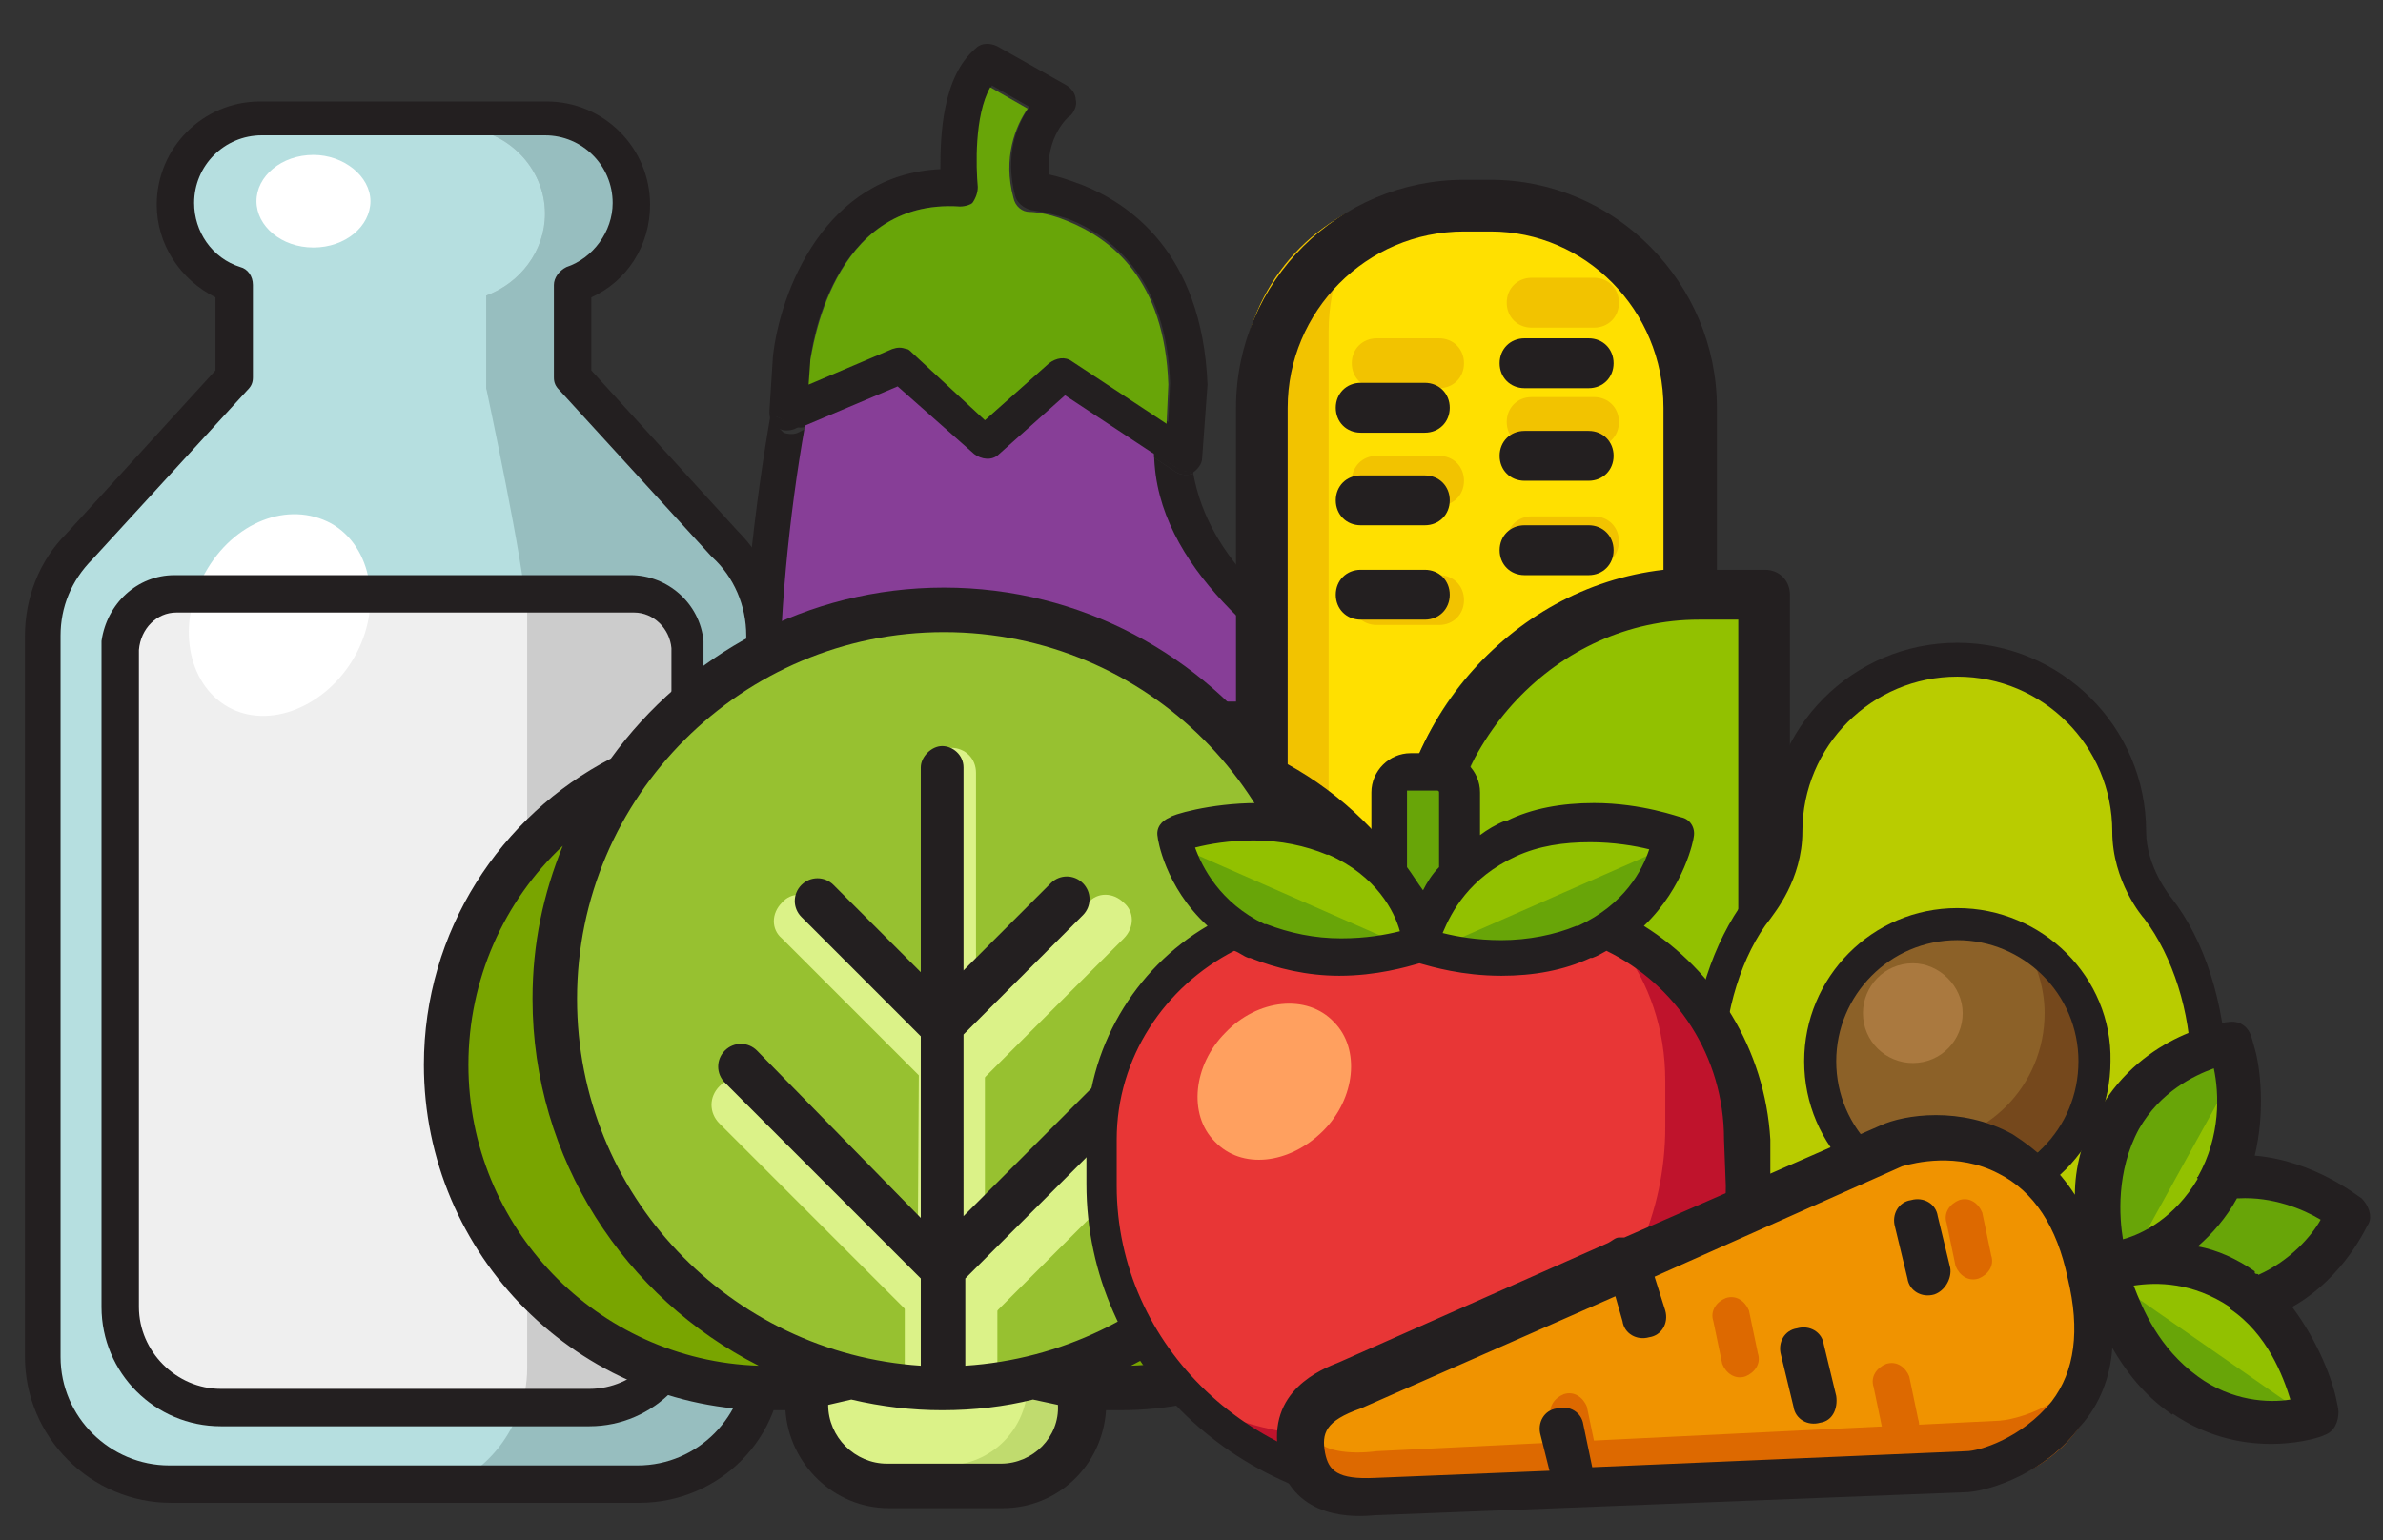 <?xml version="1.0" encoding="utf-8"?>
<!-- Generator: Adobe Illustrator 24.2.3, SVG Export Plug-In . SVG Version: 6.00 Build 0)  -->
<svg version="1.1" id="Layer_1" xmlns="http://www.w3.org/2000/svg" xmlns:xlink="http://www.w3.org/1999/xlink" x="0px" y="0px"
	 viewBox="0 0 133.8 86.5" style="enable-background:new 0 0 133.8 86.5;" xml:space="preserve">
<rect x="0" y="0" width="133.8" height="86.5" fill="#333333" stroke="none"/>
<style type="text/css">
	.st0{fill:#231F20;}
	.st1{fill:#68A508;}
	.st2{fill:#873E97;}
	.st3{fill:#FFE000;}
	.st4{fill:#F2C300;}
	.st5{fill:#92C100;}
	.st6{fill:#809600;}
	.st7{fill:#B9CC00;}
	.st8{fill:#8C6128;}
	.st9{fill:#75481C;}
	.st10{fill:#AA793F;}
	.st11{fill:#FFFFFF;}
	.st12{fill:#67A7BC;}
	.st13{fill:#7A9C4E;}
	.st14{fill:#73B05A;}
	.st15{fill:#FDC24E;}
	.st16{fill:#EF4E4C;}
	.st17{fill:#B6DFE0;}
	.st18{fill:#EFEFEF;}
	.st19{fill:#ABC3C6;}
	.st20{fill:#97BEBF;}
	.st21{fill:#CCCCCC;}
	.st22{fill:#DBF288;}
	.st23{fill:#C0DB6E;}
	.st24{fill:#79A500;}
	.st25{fill:#97C130;}
	.st26{fill:#E83636;}
	.st27{fill:#BF132C;}
	.st28{fill:#FFA05F;}
	.st29{fill:#F09300;}
	.st30{fill:#DD6900;}
</style>
<g id="eggplant_1_">
	<g id="XMLID_1_">
		<g>
			<path class="st0" d="M52.8,9.5c-6.5,0.3-9,6.9-9.4,10.5l-0.2,3.1c0.1,0.1,0.2,0.3,0.4,0.3c0.5,0.2,0.9,0.7,1.5,0.6l0,0l5.2-2.2
				l4.3,3.9c0.4,0.3,1,0.4,1.4,0l3.7-3.3l5,3.3c0-0.1,0-0.2,0-0.3c0.3,0.2,1,0.7,1.6,1c0.2,0.1,0.4,0.1,0.6,0.1c0,0,0,0,0,0.1l0,0
				c0.3-0.2,0.6-0.5,0.6-0.9l0.3-4.1c-0.3-7.5-4.5-10.2-7-11.2c-0.8-0.3-1.4-0.5-1.9-0.6c-0.2-2.1,1.1-3.3,1.2-3.3
				c0.2-0.2,0.4-0.6,0.3-0.9c0-0.3-0.2-0.6-0.5-0.8L56,2.6c-0.4-0.2-0.9-0.2-1.2,0.1C52.9,4.3,52.8,7.6,52.8,9.5z M45.5,20.2
				c0-0.3,1.1-9.1,8.4-8.6c0.3,0,0.6-0.1,0.8-0.3s0.3-0.6,0.3-0.9c-0.1-1.1-0.3-4,0.7-5.6L57.8,6c-0.7,1-1.4,2.7-0.8,5
				c0.1,0.4,0.5,0.7,0.9,0.8c0,0,0.9,0.1,2.1,0.5c2.5,1,5.5,3.4,5.7,9.2l-0.1,2.2l-5.3-3.5c-0.4-0.3-0.9-0.2-1.3,0.1l-3.6,3.2
				l-4.1-3.8c-0.1-0.1-0.2-0.1-0.3-0.2c-0.2-0.1-0.5-0.1-0.8,0l-4.7,2L45.5,20.2z"/>
			<path class="st0" d="M43.6,23.4c-0.1-0.1-0.3-0.2-0.4-0.3c0,0.4,0.1,0.7,0.4,0.9c0.1,0,0.1,0.1,0.2,0.1c0.2,0.1,0.5,0.1,0.8,0
				l0.4-0.2C44.6,24.1,44.2,23.6,43.6,23.4z"/>
			<path class="st0" d="M43.7,24c-0.3-0.2-0.5-0.6-0.4-0.9c-0.9,5.1-1.7,12-1.6,16.6c0.1,8,2.3,16.1,6.2,22.8
				c3.4,5.7,9.1,10.8,15.5,13.3c4.7,1.9,9.8,2.3,14.5,0.5c9.7-3.8,14.2-13,11.5-23.6c-1.9-7.1-7-11-12.6-14.8
				c-4.8-3.2-8.9-6.4-9.8-11.3c-0.3,0.1-0.7,0.1-1-0.1l-1.2-0.8c0.1,6.4,6.6,11.1,10.9,14c5.2,3.5,10,7.2,11.7,13.6
				c3,11.5-3.6,18.5-10.2,21.1c-9.7,3.8-22.1-3.6-27.5-12.9c-3.8-6.4-5.9-14.1-5.9-21.7c0-4.5,0.6-10.8,1.4-15.7l0,0l0,0l-0.4,0.2
				c-0.2,0.1-0.5,0.1-0.8,0C43.8,24.1,43.8,24.1,43.7,24z"/>
			<path class="st1" d="M53.9,11.6c-7.3-0.5-8.3,8.3-8.4,8.6l-0.1,1.4l4.7-2c0.3-0.1,0.5-0.1,0.8,0c0.1,0,0.2,0.1,0.3,0.2l4.1,3.8
				l3.6-3.2c0.4-0.3,0.9-0.4,1.3-0.1l5.3,3.5l0.1-2.2c-0.2-5.9-3.2-8.2-5.7-9.2c-1.2-0.5-2.1-0.5-2.1-0.5c-0.4,0-0.8-0.3-0.9-0.8
				c-0.6-2.2,0.1-4,0.8-5l-2.1-1.2c-0.9,1.6-0.8,4.5-0.7,5.6c0,0.3-0.1,0.6-0.3,0.9C54.5,11.5,54.2,11.6,53.9,11.6z"/>
			<path class="st2" d="M50.4,21.7l-5.2,2.2l0,0c-0.9,5-1.5,11.2-1.4,15.7c0.1,7.6,2.2,15.3,5.9,21.7c5.4,9.3,17.8,16.7,27.5,12.9
				c6.6-2.5,13.2-9.6,10.2-21.1c-1.7-6.4-6.5-10.1-11.7-13.6c-4.3-2.9-10.8-7.6-10.9-14l-5-3.3l-3.7,3.3c-0.4,0.4-1,0.3-1.4,0
				L50.4,21.7z M78.8,49.9c-0.4-0.4-0.4-1.1,0-1.5s1.1-0.4,1.5,0c2.3,2.3,5.8,8.1,2.2,13.6c-0.3,0.4-0.8,0.6-1.2,0.4
				c-0.1,0-0.1-0.1-0.2-0.1c-0.5-0.3-0.6-1-0.3-1.5C84.3,55.4,79,50.2,78.8,49.9z"/>
			<path class="st0" d="M64.8,25.4c0,0.1,0,0.2,0,0.3l1.2,0.8c0.3,0.2,0.7,0.2,1,0.1c0,0,0,0,0-0.1c-0.2,0-0.4,0-0.6-0.1
				C65.8,26.2,65.1,25.6,64.8,25.4z"/>
			<path d="M78.8,48.5c-0.4,0.4-0.4,1.1,0,1.5c0.2,0.2,5.5,5.5,1.9,11c-0.3,0.5-0.2,1.1,0.3,1.5c0.1,0,0.1,0.1,0.2,0.1
				c0.5,0.2,1,0,1.2-0.4c3.7-5.6,0.2-11.3-2.2-13.6C79.8,48,79.2,48,78.8,48.5z"/>
		</g>
	</g>
</g>
<g>
	<g>
		<path class="st1" d="M67.5,39.8h-1.1v20.3c0,6.9,5.2,12.4,11.6,12.4h0.3V52C78.3,45.2,73.9,39.8,67.5,39.8z"/>
		<path class="st3" d="M69.7,58.2c0,6.2,5.1,11.3,11.3,11.3h1.5c6.2,0,11.3-5.1,11.3-11.3V21.9c0-6.2-5.1-11.3-11.3-11.3H81
			c-6.2,0-11.3,5.1-11.3,11.3V58.2z"/>
		<path class="st4" d="M77.4,11.2c-1.7,2-2.8,4.6-2.8,7.4v36.3c0,6.2,1.1,11.3,11.3,11.3h1.5c1.2,0,2.4-0.2,3.6-0.6
			c-2.1,2.4-5.1,3.9-8.5,3.9H81c-6.2,0-11.3-3.8-11.3-11.3V21.9C69.7,16.9,72.9,12.7,77.4,11.2z"/>
		<path class="st5" d="M79.3,49.2v23.3h2.9c8.8,0,15.9-7.5,15.9-16.8V32.4h-2.9C86.5,32.4,79.3,39.9,79.3,49.2z"/>
		<path class="st1" d="M94.3,32.4h2.9l0,0c-8.7,0.2-15.7,7.6-15.7,16.8v23.3c-0.1,0-0.2,0-0.3,0h-2.9V49.2
			C78.3,39.9,85.5,32.4,94.3,32.4z"/>
		<g>
			<path class="st4" d="M77.3,28.4h3.5c0.8,0,1.4-0.6,1.4-1.4s-0.6-1.4-1.4-1.4h-3.5c-0.8,0-1.4,0.6-1.4,1.4S76.5,28.4,77.3,28.4z"
				/>
			<path class="st4" d="M86,31.8h3.5c0.8,0,1.4-0.6,1.4-1.4S90.3,29,89.5,29H86c-0.8,0-1.4,0.6-1.4,1.4C84.5,31.1,85.2,31.8,86,31.8
				z"/>
			<path class="st4" d="M86,25.1h3.5c0.8,0,1.4-0.6,1.4-1.4s-0.6-1.4-1.4-1.4H86c-0.8,0-1.4,0.6-1.4,1.4S85.2,25.1,86,25.1z"/>
			<path class="st4" d="M77.3,35.1h3.5c0.8,0,1.4-0.6,1.4-1.4s-0.6-1.4-1.4-1.4h-3.5c-0.8,0-1.4,0.6-1.4,1.4S76.5,35.1,77.3,35.1z"
				/>
			<path class="st4" d="M77.3,21.8h3.5c0.8,0,1.4-0.6,1.4-1.4S81.6,19,80.8,19h-3.5c-0.8,0-1.4,0.6-1.4,1.4S76.5,21.8,77.3,21.8z"/>
			<path class="st4" d="M86,18.4h3.5c0.8,0,1.4-0.6,1.4-1.4s-0.6-1.4-1.4-1.4H86c-0.8,0-1.4,0.6-1.4,1.4S85.2,18.4,86,18.4z"/>
		</g>
	</g>
	<g>
		<path class="st0" d="M64.4,40.8v17c0,7.6,5.9,13.9,13.1,13.9h1.9h3.7c9.6,0,17.4-8.2,17.4-18.3v-20c0-0.8-0.6-1.4-1.4-1.4h-2.7
			v-9.1c0-7-5.7-12.8-12.7-12.8h-1.5c-7,0-12.8,5.7-12.8,12.8v16.5c-0.3,0-0.5,0-0.8,0h-2.7C65,39.3,64.4,40,64.4,40.8z M93.4,22.9
			V32C84.7,33,78,40.8,78,50.2v14.1c-3.9-1.1-5.7-4.2-5.7-9.3V22.9c0-5.4,4.4-9.9,9.9-9.9h1.5C89,13,93.4,17.4,93.4,22.9z
			 M83.1,68.8h-2.2v-2.5V50.2c0-8.5,6.5-15.4,14.5-15.4h2.2v18.5C97.6,61.9,91.1,68.8,83.1,68.8z M67.3,42.2h1.3c0.3,0,0.5,0,0.8,0
			V55c0,6.8,3,11,8.6,12.3v1.4h-0.5c-5.6,0-10.2-4.9-10.2-11C67.3,57.7,67.3,42.2,67.3,42.2z"/>
		<path class="st0" d="M89.2,27h-3.6c-0.8,0-1.4-0.6-1.4-1.4s0.6-1.4,1.4-1.4h3.6c0.8,0,1.4,0.6,1.4,1.4S90,27,89.2,27z"/>
		<path class="st0" d="M89.2,32.3h-3.6c-0.8,0-1.4-0.6-1.4-1.4s0.6-1.4,1.4-1.4h3.6c0.8,0,1.4,0.6,1.4,1.4S90,32.3,89.2,32.3z"/>
		<path class="st0" d="M89.2,21.8h-3.6c-0.8,0-1.4-0.6-1.4-1.4s0.6-1.4,1.4-1.4h3.6c0.8,0,1.4,0.6,1.4,1.4
			C90.6,21.2,90,21.8,89.2,21.8z"/>
		<path class="st0" d="M80,29.5h-3.6c-0.8,0-1.4-0.6-1.4-1.4s0.6-1.4,1.4-1.4H80c0.8,0,1.4,0.6,1.4,1.4S80.8,29.5,80,29.5z"/>
		<path class="st0" d="M80,34.8h-3.6c-0.8,0-1.4-0.6-1.4-1.4s0.6-1.4,1.4-1.4H80c0.8,0,1.4,0.6,1.4,1.4S80.8,34.8,80,34.8z"/>
		<path class="st0" d="M80,24.3h-3.6c-0.8,0-1.4-0.6-1.4-1.4s0.6-1.4,1.4-1.4H80c0.8,0,1.4,0.6,1.4,1.4S80.8,24.3,80,24.3z"/>
	</g>
</g>
<g>
	<g>
		<path class="st6" d="M121,50.9c0,0-1.5-1.8-1.5-4.1c0-5.1-4.1-9.3-9.3-9.3c-5.1,0-9.3,4.1-9.3,9.3c0,2.4-1.5,4.1-1.5,4.1
			c-1.7,2.2-2.6,5.5-2.6,8.4c0,7.2,5.7,13.1,13.4,13.1c7.8,0,13.4-5.9,13.4-13.1C123.6,56.4,122.6,53.1,121,50.9z"/>
		<path class="st6" d="M110.2,73.3c-8,0-14.2-6.1-14.2-13.9c0-3.2,1.1-6.7,2.8-8.9l0,0c0,0,1.3-1.5,1.3-3.6c0-5.5,4.5-10,10-10
			c5.5,0,10,4.5,10,10c0,2,1.3,3.6,1.3,3.6c1.8,2.3,2.8,5.7,2.8,8.9C124.4,67.2,118.1,73.3,110.2,73.3z M100,51.4
			c-1.5,2-2.5,5.1-2.5,8c0,7,5.4,12.4,12.6,12.4c7.2,0,12.6-5.3,12.6-12.4c0-2.9-1-6-2.5-8c0,0-1.7-2-1.7-4.6c0-4.7-3.8-8.5-8.5-8.5
			c-4.7,0-8.5,3.8-8.5,8.5C101.7,49.4,100.2,51.2,100,51.4z"/>
	</g>
	<path class="st7" d="M120.4,50.9c0,0-1.5-1.8-1.5-4.1c0-5.1-4.1-9.3-9.3-9.3c-5.1,0-9.3,4.1-9.3,9.3c0,2.4-1.5,4.1-1.5,4.1
		c-1.7,2.2-2.6,5.5-2.6,8.4c0,7.2,5.7,13.1,13.4,13.1c7.8,0,13.4-5.9,13.4-13.1C123,56.4,122,53.1,120.4,50.9z"/>
	<g>
		<path class="st8" d="M116.9,59.1c0,4.1-3.3,7.4-7.4,7.4c-4.1,0-7.4-3.3-7.4-7.4c0-4.1,3.3-7.4,7.4-7.4
			C113.7,51.8,116.9,55.1,116.9,59.1z"/>
		<path class="st9" d="M113.6,52.9c0.7,1.1,1.2,2.5,1.2,4c0,4.1-3.3,7.4-7.4,7.4c-1.5,0-2.8-0.4-4-1.2c1.3,2,3.6,3.4,6.2,3.4
			c4.1,0,7.4-3.3,7.4-7.4C116.9,56.5,115.6,54.3,113.6,52.9z"/>
		<path class="st10" d="M110.2,56.9c0,1.5-1.2,2.8-2.8,2.8c-1.5,0-2.8-1.2-2.8-2.8c0-1.5,1.2-2.8,2.8-2.8
			C108.9,54.1,110.2,55.4,110.2,56.9z"/>
	</g>
</g>
<g>
	<path class="st0" d="M121.9,50.4c0,0-1.4-1.7-1.4-3.7c0-5.9-4.8-10.6-10.6-10.6c-5.9,0-10.6,4.8-10.6,10.6c0,2.1-1.3,3.7-1.3,3.7
		c0,0,0,0,0,0.1c-1.8,2.4-3,6-3,9.4c0,8.2,6.6,14.7,15,14.7c8.4,0,15-6.4,15-14.7C124.9,56.4,123.8,52.8,121.9,50.4z M109.9,72.6
		c-7.5,0-13.1-5.5-13.1-12.8c0-2.9,1-6.2,2.6-8.2c0.2-0.3,1.8-2.2,1.8-4.9c0-4.8,3.9-8.7,8.7-8.7c4.8,0,8.7,3.9,8.7,8.7
		c0,2.8,1.7,4.8,1.8,4.9c1.6,2.1,2.6,5.3,2.6,8.2C123,67.1,117.4,72.6,109.9,72.6z"/>
	<path class="st0" d="M109.9,51c-4.8,0-8.6,3.9-8.6,8.6c0,4.8,3.9,8.6,8.6,8.6c4.8,0,8.6-3.9,8.6-8.6C118.6,54.9,114.7,51,109.9,51z
		 M109.9,66.4c-3.7,0-6.8-3-6.8-6.8c0-3.7,3-6.8,6.8-6.8c3.7,0,6.8,3,6.8,6.8C116.7,63.4,113.7,66.4,109.9,66.4z"/>
</g>
<g>
	<g>
		<path class="st11" d="M3319.2,2904.7c0-41.2-33.4-74.6-74.6-74.6c-41.2,0-74.6,33.4-74.6,74.6c0,41.2,33.4,74.6,74.6,74.6
			S3319.2,2945.9,3319.2,2904.7z"/>
		<g>
			<path class="st12" d="M3277.3,2904.7c0-18.1-14.7-32.8-32.8-32.8s-32.8,14.7-32.8,32.8s14.7,32.8,32.8,32.8
				S3277.3,2922.8,3277.3,2904.7z"/>
		</g>
		<path class="st13" d="M3420.1,2510.9c-11.4-2-23,8.6-28.2,24.6c-10.4-13.2-24.9-19.2-34.9-13.4c-11.5,6.7-12.6,26.5-2.4,44.2
			c14.3,24.7,49.3,37,49.3,37s28.7-23.5,33.6-51.6C3440.9,2531.5,3433.2,2513.2,3420.1,2510.9z"/>
		<g>
			<path class="st14" d="M3525.3,2713.8l-14.7,97.6c-3.4,22.5-24.8,41-47.6,41h-138.8c-22.8,0-53-14.6-67.2-32.4l-84.2-106.1h352.5
				V2713.8z"/>
		</g>
		<path class="st15" d="M3397.6,2713.8L3397.6,2713.8c0-40.7-13.7-73.8-48.2-73.8c-9.6,0-17.2,1.7-23.4,4.7
			c-5.7-6.3-13.7-9.9-24.8-9.9s-19.1,3.6-24.8,9.9c-6.2-3-13.8-4.7-23.4-4.7c-34.5,0-48.2,33-48.2,73.8l0,0H3397.6z"/>
		<path class="st11" d="M3530.6,2618c-14.5-14.3-37.9-14-52.2,0.5c-2.8,2.9-4.9,6.5-6.6,9.7c-13.4,25.4-45.4,51.2-75.4,65.3
			c0.8,6.4,1.3,13.2,1.3,20.3l0,0H3510c14.4-18.7,25.8-39.6,30.5-60.8C3543.1,2640.9,3540.2,2627.4,3530.6,2618z"/>
		<path class="st16" d="M3460.3,2642.7c-4.7-26.5-21.4-45.7-56.5-39.5c-27.1,4.8-38.7,20.1-40.4,39c19.3,6.2,29.6,25.9,33,51.3
			c23.4-11,48.1-29.1,64.1-48.7C3460.4,2644.1,3460.4,2643.4,3460.3,2642.7z"/>
	</g>
	<g>
		<path d="M3244.5,2863c-23,0-41.8,18.7-41.8,41.8c0,5,4,9,9,9s9-4,9-9c0-13.1,10.7-23.8,23.8-23.8s23.8,10.7,23.8,23.8
			s-10.7,23.8-23.8,23.8c-5,0-9,4-9,9s4,9,9,9c23,0,41.8-18.7,41.8-41.7C3286.3,2881.7,3267.6,2863,3244.5,2863z"/>
		<path d="M3741.8,2701.3H3695c-3.7,0-6.9,1.6-9.2,4.1c-68.9,6.1-121.5,79.4-141.9,107.7l-2.7,3.7c-9.4,12.9-16.6,20.2-34.7,23.8
			c6.7-7.9,11.4-17.4,13-27.7l8.5-56.8c0.7-4.9-2.6-9.5-7.6-10.2c-4.9-0.7-9.5,2.6-10.2,7.6l-8.5,56.8
			c-2.7,18.1-20.4,33.3-38.7,33.3h-138.8c-20.1,0-47.7-13.3-60.2-29l-72.6-91.5h348.3c5,0,9-4,9-9s-4-9-9-9h-12.5
			c10.9-16.8,18.3-33.6,21.9-49.9c3.5-16.1-1.1-32.3-12.4-43.4c-2.1-2-4.3-3.9-6.7-5.4c4.5-15.5,1-32.5-9.8-45
			c-3.3-3.7-8.9-4.2-12.7-0.9c-3.8,3.2-4.2,8.9-0.9,12.7c6.3,7.4,8.6,17.1,6.6,26.4c-2.8-0.5-5.7-0.8-8.6-0.8c-0.2,0-0.3,0-0.5,0
			c-12.2,0.1-23.7,5-32.3,13.8c-3.7,3.7-6.2,8.1-8.1,11.6c-7.5-16.9-20.8-27.2-38.5-29.9c8.6-10.3,18-24.7,20.8-40.7
			c4.5-25.4-6.3-47.9-24.6-51.1c-12.2-2.1-24.4,5.1-32.5,18.1c-7.4-5.8-15.7-9.3-23.7-9.3c-4.7,0-9.1,1.1-13,3.4
			c-16.1,9.3-18.6,34.1-5.7,56.4c8.2,14.1,21.9,24.4,33.5,31.2c-12.2,6.6-20.5,16.6-24,29.6c-2.2-0.3-4.4-0.4-6.7-0.4
			c-8,0-15.2,1.1-21.5,3.2c-4.6-3.6-10.2-6.2-17.1-7.5c2.4-8.7,8.6-16.1,17.2-19.8c4.6-2,6.7-7.3,4.7-11.8c-2-4.6-7.2-6.7-11.8-4.7
			c-15.2,6.5-25.7,20.2-28.5,36.1c-7.2,1.2-13.1,3.9-17.9,7.7c-6.3-2.1-13.5-3.2-21.5-3.2c-33.7,0-54.5,27.4-56.9,73.8h-37.6
			c-5,0-9,4-9,9s4,9,9,9h10.2l78.1,98.4c-0.7,0-1.4-0.1-2.1-0.1c-46.1,0-83.6,37.5-83.6,83.6s37.5,83.6,83.6,83.6
			s83.6-37.5,83.6-83.6c0-16.2-4.7-31.2-12.7-44c3,0.4,5.9,0.6,8.8,0.6h138.8c12,0,22.2-0.3,31-1.1l-9.4,66.7
			c-3.4,24-12,40-23.1,42.8c-10.9,2.8-25.2-6.4-39.3-25.1l-42.8-56.9c-3-4-8.6-4.8-12.6-1.8s-4.8,8.6-1.8,12.6l42.8,56.9
			c16.1,21.4,33.5,32.8,49.6,32.8c2.9,0,5.7-0.4,8.4-1.1c18.8-4.8,31.8-25.3,36.4-57.7l10.2-71.9c19.5-4.4,30.8-13.4,43.1-30.3
			l2.7-3.7c17.1-23.8,67.8-94.2,128.3-100.2c2.2,1.9,5.1,3.1,8.2,3.1h46.8c7,0,12.6-5.6,12.6-12.6
			C3754.3,2706.9,3748.7,2701.3,3741.8,2701.3z M3406.4,2704.9c-0.1-2.1-0.3-4-0.5-6c24.9-12.8,53.5-34.7,69.3-59
			c13.5,7.7,15.9,17.4,15.9,17.7c0.6,3,2.6,5.4,5.3,6.6c1.1,0.5,2.3,0.7,3.5,0.7c1.7,0,3.5-0.5,5-1.5c0.1-0.1,9-5.5,23.7-1.9
			c-4.7,14.1-12.6,28.8-23.3,43.4H3406.4z M3504.5,2616.5c0.1,0,0.2,0,0.3,0c7.3,0,14.3,2.8,19.5,8c5.2,5.1,8,12,8.1,19.4
			c-11.6-2.7-21.1-1.5-27.6,0.4c-3.3-5.8-9.4-13.3-19.9-19.5C3490.1,2619.5,3497.1,2616.5,3504.5,2616.5z M3418.5,2519.8
			c7,1.2,12.8,14.5,10,30.3c-1.9,10.8-8,21-14.2,29c-0.4-12.9-2.7-28.5-10.2-41.5c-0.7-1.2-1.5-2.3-2.2-3.4
			C3406,2524.9,3412.8,2518.8,3418.5,2519.8z M3362.3,2561.7c-8-13.9-7.1-28.3-0.9-31.9c1.2-0.7,2.5-1,4-1c6.2,0,16.1,5.6,23.1,17.7
			c7.8,13.6,8.3,31.9,7.6,43.6C3385.7,2584.9,3370.2,2575.4,3362.3,2561.7z M3405.3,2612.1c25.2-4.5,40.5,5.8,45.5,30.1
			c-12.2,13.9-29.5,27.6-47.9,37.9c-5.1-20.9-15.2-35.9-29.6-43.4C3376.9,2623.4,3387.4,2615.3,3405.3,2612.1z M3388.4,2704.9h-39.3
			c-0.2-17.7-1.4-39-9.1-55c2.9-0.5,6-0.8,9.5-0.8C3379.6,2649.1,3387.1,2680.8,3388.4,2704.9z M3301.3,2643.8
			c21,0,28.9,15.6,29.8,61h-59.6C3272.4,2659.5,3280.3,2643.8,3301.3,2643.8z M3253.1,2649.1c3.4,0,6.5,0.3,9.4,0.7
			c-7.7,16.1-8.9,37.4-9.1,55h-39.3C3215.5,2680.8,3223,2649.1,3253.1,2649.1z M3244.5,2970.4c-36.2,0-65.6-29.4-65.6-65.6
			c0-36.2,29.4-65.6,65.6-65.6c36.2,0,65.6,29.4,65.6,65.6C3310.2,2940.9,3280.7,2970.4,3244.5,2970.4z"/>
	</g>
</g>
<g>
	<g>
		<g>
			<path class="st15" d="M2594.7,2743c0,55.5-45,100.4-100.4,100.4s-100.4-45-100.4-100.4c0-55.5,45-100.4,100.4-100.4
				S2594.7,2687.6,2594.7,2743z"/>
		</g>
		<g>
			<path class="st11" d="M2553.7,2743c0,25.7-8.6,46.6-19.2,46.6c-10.6,0-19.3-20.9-19.3-46.6c0-25.7,8.6-46.6,19.3-46.6
				C2545.1,2696.5,2553.7,2717.3,2553.7,2743z"/>
		</g>
		<g>
			<path class="st14" d="M2495,2844.8c77.2-33.3,162.1-52,251.3-52.6l0,0c-22.9,118.3-127,207.6-252,207.6h-0.3
				c-125,0-229.1-89.3-252-207.6c25.4,0,50.4,1.6,75,4.5L2495,2844.8z"/>
		</g>
		<g>
			<g>
				<polygon class="st11" points="2486.1,2841 2486.1,2775.3 2435.2,2716.4 2368.7,2716.4 2317,2771.8 2317,2830.1 2384.4,2841.8 
									"/>
			</g>
		</g>
	</g>
	<g>
		<path d="M2751,2734.1h-111.6c-5,0-9,4-9,9s4,9,9,9H2751c5,0,9-4,9-9S2755.9,2734.1,2751,2734.1z"/>
		<path d="M2292.9,2752c5,0,9-4,9-9s-4-9-9-9h-55.3c-5,0-9,4-9,9s4,9,9,9H2292.9z"/>
		<path d="M2622.2,2696.5c1.3,3.7,4.8,5.9,8.4,5.9c1,0,2.1-0.2,3.1-0.5l104.8-38.1c4.7-1.7,7.1-6.9,5.4-11.5
			c-1.7-4.7-6.8-7-11.5-5.4l-104.8,38.1C2622.9,2686.7,2620.5,2691.8,2622.2,2696.5z"/>
		<path d="M2598.6,2655.6c1.8,2.1,4.3,3.2,6.9,3.2c2,0,4.1-0.7,5.8-2.1l85.5-71.7c3.8-3.2,4.3-8.9,1.1-12.7s-8.9-4.3-12.7-1.1
			l-85.5,71.7C2595.9,2646.1,2595.4,2651.8,2598.6,2655.6z"/>
		<path d="M2562.4,2625.2c1.4,0.8,3,1.2,4.5,1.2c3.1,0,6.1-1.6,7.8-4.5l55.8-96.6c2.5-4.3,1-9.8-3.3-12.3s-9.8-1-12.3,3.3
			l-55.8,96.6C2556.6,2617.2,2558.1,2622.7,2562.4,2625.2z"/>
		<path d="M2518,2609c0.5,0.1,1.1,0.1,1.6,0.1c4.3,0,8.1-3.1,8.8-7.4l19.4-109.9c0.9-4.9-2.4-9.5-7.3-10.4
			c-4.9-0.8-9.5,2.4-10.4,7.3l-19.4,109.9C2509.8,2603.5,2513.1,2608.1,2518,2609z"/>
		<path d="M2469.1,2609.1c0.5,0,1,0,1.6-0.1c4.9-0.9,8.2-5.5,7.3-10.4l-19.4-109.9c-0.9-4.9-5.6-8.1-10.4-7.3
			c-4.9,0.9-8.2,5.5-7.3,10.4l19.4,109.9C2461,2606.1,2464.8,2609.1,2469.1,2609.1z"/>
		<path d="M2414,2621.9c1.7,2.9,4.7,4.5,7.8,4.5c1.5,0,3.1-0.4,4.5-1.2c4.3-2.5,5.8-8,3.3-12.3l-55.8-96.6c-2.5-4.3-8-5.8-12.3-3.3
			s-5.8,8-3.3,12.3L2414,2621.9z"/>
		<path d="M2377.4,2656.7c1.7,1.4,3.7,2.1,5.8,2.1c2.6,0,5.1-1.1,6.9-3.2c3.2-3.8,2.7-9.5-1.1-12.7l-85.5-71.7
			c-3.8-3.2-9.5-2.7-12.7,1.1s-2.7,9.5,1.1,12.7L2377.4,2656.7z"/>
		<path d="M2250.1,2663.7l91.9,33.4c1,0.4,2.1,0.5,3.1,0.5c3.7,0,7.1-2.3,8.4-5.9c1.7-4.7-0.7-9.8-5.4-11.5l-91.9-33.4
			c-4.7-1.7-9.8,0.7-11.5,5.4S2245.4,2662,2250.1,2663.7z"/>
		<path d="M2413.8,2682.3c3.7,3.3,9.4,3.1,12.7-0.6c17.3-19.1,42-30.1,67.8-30.1c50.4,0,91.4,41,91.4,91.5c0,8.4-1.1,16.7-3.4,24.7
			c-1.3,4.8,1.5,9.7,6.2,11.1c0.8,0.2,1.6,0.3,2.4,0.3c3.9,0,7.5-2.6,8.6-6.6c2.7-9.6,4-19.5,4-29.6c0-60.3-49.1-109.4-109.4-109.4
			c-30.8,0-60.4,13.1-81.1,36C2409.8,2673.3,2410.1,2679,2413.8,2682.3z"/>
		<path d="M2746.3,2783.2L2746.3,2783.2c-69.8,0.5-137.8,11.9-202.9,33.7v-20.5c12.7-7.4,19.2-30.3,19.2-53.1
			c0-27.6-9.7-55.5-28.2-55.5s-28.2,27.9-28.2,55.5c0,22.7,6.6,45.7,19.3,53.1v26.7c-10.2,3.7-20.3,7.7-30.3,12l0,0v-59.8
			c0-2.2-0.8-4.2-2.2-5.9l-50.9-58.8c-0.1-0.2-0.3-0.3-0.5-0.5l0,0c-0.1-0.1-0.1-0.1-0.2-0.2l0,0l0,0l0,0l0,0
			c-1.6-1.5-3.7-2.4-6.1-2.4l0,0l0,0l0,0l0,0l0,0h-66.5c-2.5,0-4.9,1-6.6,2.9l-51.7,55.4c-1.6,1.7-2.4,3.9-2.4,6.1v14.9
			c-21.8-2.2-43.9-3.5-65.9-3.5l0,0c-2.7,0-5.2,1.2-6.9,3.3s-2.4,4.8-1.9,7.4c24.1,124.5,133.8,214.9,261.1,214.9
			c127,0,236.7-90.3,260.8-214.8c0.5-2.6-0.2-5.4-1.9-7.5C2751.5,2784.4,2749,2783.2,2746.3,2783.2z M2534.2,2705.7
			c2.9,0.9,10.5,13.9,10.5,37.6c0,23.2-7.3,36.1-10.3,37.5c-3-1.4-10.3-14.3-10.3-37.5C2524.1,2719.6,2531.7,2706.6,2534.2,2705.7z
			 M2435.2,2730.2l41.9,48.5v62.4c0,3.6,2.2,6.9,5.5,8.3c56.6,23.6,109.2,55.4,156.7,94.4c-18.7,13.5-39.2,24.4-61.2,32.3
			c-53.3-57.9-115.4-104.9-184.9-139.6v-57.8L2435.2,2730.2z M2326,2781.3l49.4,2.5v47.4l-49.4-8.6V2781.3z M2372.6,2725.4h42.9
			l-35.1,40.7l-43.7-2.2L2372.6,2725.4z M2271.9,2852.7c64.4,34.3,121.4,78.7,170,132.5C2368,2969.3,2305.2,2920.1,2271.9,2852.7z
			 M2494,2990.7c-8.2,0-16.3-0.4-24.4-1.2c-57.7-68.3-127.9-123-208.7-162.6c-3-8.3-5.6-16.9-7.7-25.6c18.3,0.4,36.7,1.6,54.8,3.6
			v25.3c0,4.4,3.1,8.1,7.4,8.9l66,11.5c66.5,32.7,126.2,77,177.7,131.6C2538.3,2987.7,2516.5,2990.7,2494,2990.7z M2653.9,2932.4
			c-41.7-34.7-87.3-64-136.1-87.1c26.4-10.4,53.3-18.9,80.7-25.6c-5.3,9.5-10.4,19.1-15.1,28.8c-2.2,4.5-0.4,9.8,4.1,12
			c1.3,0.6,2.6,0.9,4,0.9c3.3,0,6.5-1.8,8.1-5c7-14.3,14.7-28.4,22.7-42.1c16.6-3.4,33.3-6.2,50.2-8.3c-15,25.6-28.3,52.2-39.6,79.3
			c-1.9,4.6,0.3,9.8,4.8,11.7c1.1,0.5,2.3,0.7,3.4,0.7c3.5,0,6.9-2.1,8.3-5.5c12.6-30.4,27.9-60.1,45.2-88.4
			c13.4-1.2,26.9-2.1,40.5-2.4C2722.5,2853.8,2693.3,2899.2,2653.9,2932.4z"/>
		<path d="M2435.2,2839.5c5,0,9-4,9-9V2808c0-5-4-9-9-9s-9,4-9,9v22.6C2426.2,2835.5,2430.2,2839.5,2435.2,2839.5z"/>
	</g>
</g>
<g>
	<g>
		<g>
			<path class="st17" d="M40.8,31.1l-8.5-9.3v-5.2c1.9-0.6,3.3-2.4,3.3-4.6c0-2.6-2.1-4.8-4.8-4.8H14.7C12,7.2,9.9,9.3,9.9,12
				c0,2.1,1.4,3.9,3.3,4.6v5.2l-8.7,9.5c-1.3,1.4-2.1,3.1-2.1,5v40.5c0,4,3.2,7.2,7.2,7.2h26.3c4,0,7.2-3.2,7.2-7.2V36.2
				C43,34.3,42.3,32.4,40.8,31.1z"/>
			<path class="st18" d="M38.7,36.9c-0.1-1.6-1.5-2.9-3.1-2.9H9.9c-1.7,0-3,1.3-3.1,2.9l0,0V74c0,3.1,2.5,5.6,5.6,5.6h20.7
				c3.1,0,5.6-2.5,5.6-5.6L38.7,36.9L38.7,36.9z"/>
			<path class="st19" d="M40.8,31.1l-8.5-9.3v-5.2c1.9-0.6,3.3-2.4,3.3-4.6c0-2.6-2.1-4.8-4.8-4.8h-5c2.6,0,4.8,2.2,4.8,4.8
				c0,2.1-1.4,3.9-3.3,4.6v5.2l3.6,9.3c1.4,1.4,2.2,3.2,2.2,5.2v40.5c0,4-3.2,7.2-7.2,7.2h10c4,0,7.2-3.2,7.2-7.2V36.2
				C43,34.3,42.3,32.4,40.8,31.1z"/>
			<path class="st20" d="M40.8,31.1l-8.5-9.3v-5.2c1.9-0.6,3.3-2.4,3.3-4.6c0-2.6-2.1-4.8-4.8-4.8h-5c2.6,0,4.8,2.2,4.8,4.8
				c0,2.1-1.4,3.9-3.3,4.6v5.2c0,0,2.2,10.3,2.2,12.2h0.6l-0.3,45.4L29,79.6c-1.1,2.6-3.6,4.4-6.6,4.4h13.5c4,0,7.2-3.2,7.2-7.2
				V36.2C43,34.3,42.3,32.4,40.8,31.1z"/>
			<path class="st21" d="M38.7,36.9c-0.1-1.6-1.5-2.9-3.1-2.9h-6v6.3v36.5c0,1-0.2,2-0.6,2.8h4.1c3.1,0,5.6-2.5,5.6-5.6V36.9
				L38.7,36.9z"/>
		</g>
		<path class="st11" d="M18.6,29.4c2.3,1.3,2.9,4.7,1.3,7.5c-1.6,2.8-4.8,4.1-7.1,2.8s-2.9-4.7-1.3-7.5
			C13.1,29.3,16.2,28.1,18.6,29.4z"/>
		<path class="st11" d="M20.8,11.3c0,1.4-1.4,2.6-3.2,2.6s-3.2-1.2-3.2-2.6s1.4-2.6,3.2-2.6C19.3,8.7,20.8,9.9,20.8,11.3z"/>
	</g>
	<path class="st0" d="M35.9,84.4H9.6c-4.5,0-8.2-3.7-8.2-8.2V35.7c0-2.1,0.8-4.2,2.3-5.7l8.4-9.2v-4.1c-2-1-3.3-3-3.3-5.2
		c0-3.2,2.6-5.8,5.8-5.8h16.1c3.2,0,5.8,2.6,5.8,5.8c0,2.3-1.3,4.3-3.3,5.2v4.1l8.2,9c1.6,1.6,2.5,3.7,2.5,5.9v40.5
		C44.1,80.7,40.4,84.4,35.9,84.4z M14.7,7.6c-2.1,0-3.8,1.7-3.8,3.8c0,1.6,1,3.1,2.6,3.6c0.4,0.1,0.7,0.5,0.7,1v5.2
		c0,0.3-0.1,0.5-0.3,0.7l-8.7,9.5c-1.2,1.2-1.8,2.7-1.8,4.3v40.5c0,3.4,2.8,6.1,6.1,6.1h26.3c3.4,0,6.1-2.8,6.1-6.1V35.7
		c0-1.7-0.7-3.3-1.9-4.4c0,0,0,0-0.1-0.1l-8.5-9.3c-0.2-0.2-0.3-0.4-0.3-0.7V16c0-0.4,0.3-0.8,0.7-1c1.5-0.5,2.6-2,2.6-3.6
		c0-2.1-1.7-3.8-3.8-3.8C30.6,7.6,14.7,7.6,14.7,7.6z"/>
	<path class="st0" d="M33.1,80.1H12.4c-3.7,0-6.7-3-6.7-6.7V36.3c0-0.1,0-0.2,0-0.3c0.3-2.1,2-3.7,4.1-3.7h25.6
		c2.1,0,3.9,1.6,4.1,3.7c0,0.1,0,0.2,0,0.3v37.1C39.7,77.1,36.7,80.1,33.1,80.1z M7.8,36.5v36.9c0,2.5,2.1,4.6,4.6,4.6h20.7
		c2.5,0,4.6-2.1,4.6-4.6V36.5v-0.1c-0.1-1.1-1-2-2.1-2H9.9C8.8,34.4,7.9,35.3,7.8,36.5C7.8,36.5,7.8,36.5,7.8,36.5z"/>
</g>
<g>
	<g>
		<path class="st22" d="M61.2,79.5c0,2.5-2,4.6-4.6,4.6h-6.4c-2.5,0-4.6-2-4.6-4.6V78c0-2.5,2-4.6,4.6-4.6h6.4c2.5,0,4.6,2,4.6,4.6
			V79.5z"/>
		<path class="st23" d="M56.7,73.4c0.6,0.8,1,1.7,1,2.8v1.5c0,2.5-2,4.6-4.6,4.6h-6.4h-0.1c0.8,1.1,2.1,1.8,3.6,1.8h6.4
			c2.5,0,4.6-2,4.6-4.6V78C61.2,75.5,59.2,73.5,56.7,73.4z"/>
		<g>
			<path class="st24" d="M81.4,59.8c0,10-8.1,18.1-18.1,18.1s-18.1-8.1-18.1-18.1s8.1-18.1,18.1-18.1C73.3,41.6,81.4,49.8,81.4,59.8
				z"/>
			<path class="st24" d="M61.7,59.8c0,10-8.1,18.1-18.1,18.1c-10.1,0-18.2-8.1-18.2-18.1s8.1-18.1,18.1-18.1
				C53.6,41.6,61.7,49.8,61.7,59.8z"/>
			<path class="st25" d="M75.3,56.1c0,12.1-9.8,21.9-21.9,21.9s-21.9-9.8-21.9-21.9s9.8-21.9,21.9-21.9S75.3,44,75.3,56.1z"/>
		</g>
		<path class="st22" d="M51.6,58.7c0-1,3.7-1,3.7,0v16.6c0,1-0.8,1.9-1.9,1.9l0,0c-1,0-1.9-0.8-1.9-1.9L51.6,58.7L51.6,58.7z"/>
		<g>
			<path class="st22" d="M66.6,61L66.6,61c-0.6-0.6-1.5-0.6-2.1,0l-10,10c0,1.3,0,2.7,0.1,4l12-12C67.2,62.5,67.2,61.6,66.6,61z"/>
			<path class="st22" d="M54.3,61.5l8.8-8.8c0.6-0.6,0.6-1.5,0-2l0,0c-0.6-0.6-1.5-0.6-2,0l-7.6,7.6l-7.6-7.6c-0.6-0.6-1.5-0.6-2,0
				l0,0c-0.6,0.6-0.6,1.5,0,2l8.8,8.8c0.1,0.4,0.2,0.9,0.2,1.3l0.5-0.5l0.5,0.5C54.1,62.4,54.2,61.9,54.3,61.5z"/>
			<path class="st22" d="M40.4,61L40.4,61c-0.6,0.6-0.6,1.5,0,2.1l12,12c0-1.3,0.1-2.7,0.1-4L42.4,61C41.9,60.4,41,60.4,40.4,61z"/>
		</g>
		<path class="st22" d="M53.4,42L53.4,42c-0.8,0-1.5,0.6-1.5,1.4v14.2c1,0.9,1.9,1.9,2.9,2.8v-17C54.8,42.6,54.2,42,53.4,42z"/>
		<path class="st22" d="M50.8,72.5c0-0.4,5.2-0.4,5.2,0v5.2c0,0.4-1.2,0.8-2.6,0.8l0,0c-1.4,0-2.6-0.3-2.6-0.8
			C50.8,77.7,50.8,72.5,50.8,72.5z"/>
	</g>
	<path class="st0" d="M71.7,42.6C67.5,36.8,60.7,33,53,33s-14.5,3.8-18.7,9.6c-6.2,3.2-10.5,9.7-10.5,17.2
		c0,10.7,8.7,19.4,19.4,19.4c0.3,0,0.6,0,0.9,0c0.2,3,2.7,5.5,5.8,5.5h6.4c3.1,0,5.6-2.4,5.8-5.5c0.3,0,0.6,0,0.8,0
		c10.7,0,19.4-8.7,19.4-19.4C82.3,52.3,78,45.8,71.7,42.6z M53,35.5c11.4,0,20.6,9.2,20.6,20.6C73.6,67,65,76,54.2,76.7v-4.9l11-11
		c0.5-0.5,0.5-1.3,0-1.8s-1.3-0.5-1.8,0l-9.3,9.3V58.1l6.7-6.7c0.5-0.5,0.5-1.3,0-1.8s-1.3-0.5-1.8,0l-4.9,4.9V43.1
		c0-0.7-0.6-1.2-1.2-1.2c-0.6,0-1.2,0.6-1.2,1.2v11.5l-4.9-4.9c-0.5-0.5-1.3-0.5-1.8,0s-0.5,1.3,0,1.8l6.7,6.7v10.2L42.5,59
		c-0.5-0.5-1.3-0.5-1.8,0s-0.5,1.3,0,1.8l11,11v4.9C41,76,32.4,67.1,32.4,56.1C32.4,44.7,41.7,35.5,53,35.5z M26.3,59.8
		c0-4.8,2-9.2,5.3-12.3c-1.1,2.7-1.7,5.5-1.7,8.6c0,9,5.2,16.8,12.7,20.6C33.5,76.4,26.3,68.9,26.3,59.8z M56.2,82.2h-6.4
		c-1.8,0-3.3-1.5-3.3-3.3c0.4-0.1,0.9-0.2,1.3-0.3c1.7,0.4,3.4,0.6,5.1,0.6c1.8,0,3.5-0.2,5.1-0.6c0.5,0.1,0.9,0.2,1.4,0.3
		C59.5,80.7,58,82.2,56.2,82.2z M63.5,76.7c7.5-3.8,12.7-11.6,12.7-20.6c0-3-0.6-5.9-1.7-8.6c3.3,3.1,5.3,7.4,5.3,12.3
		C79.8,68.9,72.5,76.4,63.5,76.7z"/>
</g>
<g>
	<g>
		<path class="st26" d="M85.2,51.7H74.6c-7.1,0-12.8,5.7-12.8,12.8v2.6c0,9.6,8.1,17.4,18.1,17.4S98,76.7,98,67.1v-2.6
			C98,57.4,92.3,51.7,85.2,51.7z"/>
		<path class="st27" d="M91,53.1c1.6,2.1,2.5,4.7,2.5,7.6v2.6c0,9.6-8.1,17.4-18.1,17.4c-3.6,0-6.9-1-9.7-2.7
			c3.3,4,8.4,6.5,14.2,6.5c10,0,18.1-7.8,18.1-17.4v-2.6C98,59.5,95.2,55.2,91,53.1z"/>
		<path class="st28" d="M74.9,57.4c1.5,1.5,1.2,4.3-0.6,6.1c-1.9,1.9-4.6,2.2-6.1,0.6c-1.5-1.5-1.2-4.3,0.6-6.1
			C70.6,56.1,73.4,55.8,74.9,57.4z"/>
		<g>
			<path class="st1" d="M81.9,52.4c0,0.6-0.5,1.1-1.1,1.1h-1.7c-0.6,0-1.1-0.5-1.1-1.1v-7.5c0-0.6,0.5-1.1,1.1-1.1h1.7
				c0.6,0,1.1,0.5,1.1,1.1V52.4z"/>
			<g>
				<path class="st1" d="M75,47.6L75,47.6c4.6,2,4.9,6,4.9,6s-4.7,1.8-9.2-0.2l0,0l0,0c-4.3-1.9-4.9-6-4.9-6S70.6,45.7,75,47.6
					L75,47.6z"/>
				<path class="st5" d="M75,47.6L75,47.6c4.6,2,4.9,6,4.9,6l-14.1-6.2C65.8,47.4,70.6,45.7,75,47.6L75,47.6z"/>
			</g>
			<g>
				<path class="st1" d="M84.8,47.6L84.8,47.6c-4.6,2-4.9,6-4.9,6s4.7,1.8,9.2-0.2l0,0l0,0c4.3-1.9,4.9-6,4.9-6S89.1,45.7,84.8,47.6
					L84.8,47.6z"/>
				<path class="st5" d="M84.8,47.6L84.8,47.6c-4.6,2-4.9,6-4.9,6L94,47.4C94,47.4,89.1,45.7,84.8,47.6L84.8,47.6z"/>
			</g>
		</g>
	</g>
	<path class="st0" d="M92.3,52c2.3-2.2,2.8-4.9,2.8-5c0.1-0.5-0.2-1-0.7-1.1c-0.1,0-2.2-0.8-4.9-0.8c-1.8,0-3.5,0.3-4.9,1l0,0h-0.1
		c-0.5,0.2-1,0.5-1.4,0.8v-2.4c0-1.2-1-2.2-2.2-2.2h-1.7c-1.2,0-2.2,1-2.2,2.2v2.4c-0.4-0.3-0.9-0.5-1.4-0.8h-0.1l0,0
		c-1.5-0.6-3.1-1-4.9-1c-2.7,0-4.9,0.7-4.9,0.8c-0.5,0.2-0.8,0.6-0.7,1.1c0,0.1,0.4,2.8,2.8,5c-4.1,2.4-6.8,6.9-6.8,11.9v2.6
		c0,10.2,8.6,18.4,19.2,18.4s19.2-8.3,19.2-18.4V64C99.1,58.9,96.3,54.5,92.3,52z M85.1,48.1C85.2,48,85.2,48,85.1,48.1
		C85.2,48,85.2,48,85.1,48.1c1.3-0.6,2.7-0.8,4.2-0.8c1.3,0,2.5,0.2,3.3,0.4c-0.4,1.2-1.4,3.1-4,4.3h-0.1c-1.2,0.5-2.7,0.8-4.2,0.8
		c-1.4,0-2.5-0.2-3.3-0.4C81.5,51.2,82.5,49.3,85.1,48.1z M79,44.4h1.7c0,0,0.1,0,0.1,0.1v4.2c-0.4,0.4-0.7,0.9-0.9,1.3
		c-0.3-0.4-0.6-0.9-0.9-1.3L79,44.4C78.9,44.4,79,44.4,79,44.4z M67.1,47.6c0.8-0.2,1.9-0.4,3.3-0.4c1.5,0,2.9,0.3,4.1,0.8
		c0,0,0,0,0.1,0l0,0c2.7,1.2,3.7,3.2,4,4.3c-0.8,0.2-1.9,0.4-3.3,0.4c-1.5,0-2.9-0.3-4.2-0.8H71C68.5,50.7,67.5,48.7,67.1,47.6z
		 M96.9,66.6c0,9-7.7,16.3-17.1,16.3s-17.1-7.3-17.1-16.3V64c0-4.6,2.7-8.6,6.6-10.6c0.3,0.1,0.5,0.3,0.8,0.4h0.1l0,0
		c1.5,0.6,3.2,1,5,1c2.1,0,3.8-0.5,4.5-0.7c0.7,0.2,2.4,0.7,4.6,0.7c1.8,0,3.5-0.3,5-1l0,0c0,0,0,0,0.1,0c0.3-0.1,0.6-0.3,0.8-0.4
		c3.9,1.9,6.6,5.9,6.6,10.6L96.9,66.6L96.9,66.6z"/>
</g>
<g>
	<g>
		<path class="st1" d="M117.1,75.2c-1.4,0.4-2.9-0.6-3.2-2l0,0c-0.4-1.4,0.6-2.9,2-3.2l4.3-1c1.4-0.4,2.9,0.6,3.2,2l0,0
			c0.4,1.4-0.6,2.9-2,3.2L117.1,75.2z"/>
		<g>
			<g>
				<path class="st1" d="M126.5,74.1L126.5,74.1c-4.4,1.1-7.6-1.9-7.6-1.9s1.7-4.1,5.9-5.1l0,0l0,0c4.1-0.9,7.6,1.9,7.6,1.9
					S130.7,73.1,126.5,74.1L126.5,74.1z"/>
			</g>
			<g>
				<path class="st5" d="M123.3,79.2L123.3,79.2c-3.8-2.7-4.3-7-4.3-7s3.8-1.4,7.5,1.2l0,0l0,0c3.6,2.5,4.3,7,4.3,7
					S126.9,81.7,123.3,79.2L123.3,79.2z"/>
				<path class="st1" d="M123.3,79.2L123.3,79.2c-3.8-2.7-4.3-7-4.3-7l11.8,8.2C130.8,80.3,126.9,81.7,123.3,79.2L123.3,79.2z"/>
			</g>
			<g>
				<path class="st1" d="M125.2,67.6L125.2,67.6c-2.2,4-6.2,4.3-6.2,4.3s-1.4-4.2,0.7-8.2l0,0l0,0c2.1-3.8,6.2-4.3,6.2-4.3
					S127.3,63.7,125.2,67.6L125.2,67.6z"/>
				<path class="st5" d="M125.2,67.6L125.2,67.6c-2.2,4-6.2,4.3-6.2,4.3l6.9-12.5C125.9,59.4,127.3,63.7,125.2,67.6L125.2,67.6z"/>
			</g>
		</g>
		<path class="st29" d="M117.7,72.3L117.7,72.3L117.7,72.3L117.7,72.3L117.7,72.3c-2.1-8.6-9-7.9-10.9-7.2L76.5,78.5
			c-2,0.8-3.1,1.8-2.6,3.9l0,0l0,0l0,0l0,0c0.5,2.1,2,2.5,4.1,2.3l33.2-1.4C113.2,83.3,119.7,81,117.7,72.3z"/>
		<path class="st30" d="M118.1,76c-1.7,2.8-4.8,3.8-6.1,3.8l-34.7,1.7c-1.5,0.2-3.2,0-3.4-0.8c-0.2,0.5-0.2,1.1-0.1,1.8l0,0l0,0l0,0
			l0,0c0.5,2.1,2,2.5,4.1,2.3l33.2-1.4C112.9,83.4,117.8,81.6,118.1,76z"/>
		<path class="st30" d="M109.3,68.7c-0.2-0.6,0.2-1.1,0.7-1.3l0,0c0.6-0.2,1.1,0.2,1.3,0.7l0.5,2.4c0.2,0.6-0.2,1.1-0.7,1.3l0,0
			c-0.6,0.2-1.1-0.2-1.3-0.7L109.3,68.7z"/>
		<path class="st30" d="M105.2,77.9c-0.2-0.6,0.2-1.1,0.7-1.3l0,0c0.6-0.2,1.1,0.2,1.3,0.7l0.5,2.4c0.2,0.6-0.2,1.1-0.7,1.3l0,0
			c-0.6,0.2-1.1-0.2-1.3-0.7L105.2,77.9z"/>
		<path class="st30" d="M96.2,74.2c-0.2-0.6,0.2-1.1,0.7-1.3l0,0c0.6-0.2,1.1,0.2,1.3,0.7l0.5,2.4c0.2,0.6-0.2,1.1-0.7,1.3l0,0
			c-0.6,0.2-1.1-0.2-1.3-0.7L96.2,74.2z"/>
		<path class="st30" d="M87.1,79.6c-0.2-0.6,0.2-1.1,0.7-1.3l0,0c0.6-0.2,1.1,0.2,1.3,0.7l0.5,2.4c0.2,0.6-0.2,1.1-0.7,1.3l0,0
			c-0.6,0.2-1.1-0.2-1.3-0.7L87.1,79.6z"/>
	</g>
	<g>
		<path class="st0" d="M118.6,75.7c0.7,1.2,1.7,2.6,3.3,3.7c0,0,0,0.1,0.1,0c4.1,2.8,8.4,1.3,8.5,1.2c0.6-0.2,0.8-0.8,0.8-1.3
			c0,0,0-0.2-0.1-0.6c-0.2-1.1-1-3.3-2.5-5.3c3-1.7,4.2-4.6,4.3-4.7c0.2-0.4,0-1-0.4-1.4c-0.2-0.1-2.6-2.1-6-2.4c0.6-2.5,0.3-5,0-6
			c-0.1-0.4-0.2-0.7-0.2-0.7c-0.2-0.6-0.7-0.9-1.3-0.8c-0.2,0-4.7,0.6-7.2,4.9c0,0,0,0-0.1,0c-0.9,1.7-1.3,3.3-1.3,4.8
			c-0.9-1.4-2.1-2.5-3.5-3.4c-2.9-1.6-6.1-1.1-7.4-0.5l-14.4,6.3c-0.1,0-0.2,0-0.3,0c-0.2,0-0.4,0.2-0.6,0.3l-15.1,6.7
			c-1,0.4-4.1,1.6-3.4,5.2l0,0.1c0,0,0,0,0,0.1l0,0.1c0.9,3.4,4.3,3.2,5.4,3.1l33.3-1.3c1.3-0.1,4.4-1.1,6.3-3.7
			C117.9,78.9,118.5,77.3,118.6,75.7z M123.4,77.3C123.4,77.3,123.2,77.3,123.4,77.3c-2.2-1.6-3.1-3.8-3.6-5.1
			c1.3-0.2,3.3-0.2,5.4,1.2c0,0,0,0,0,0.1l0,0c2.1,1.4,3,3.8,3.4,5.1C127.4,78.8,125.3,78.7,123.4,77.3z M130.3,68.5
			c-0.5,0.9-1.7,2.3-3.5,3.1c0-0.1-0.1,0-0.2-0.1c0,0,0,0,0-0.1l0,0c-1-0.7-2.1-1.2-3.2-1.4c0.8-0.7,1.6-1.6,2.2-2.7c0,0,0,0,0.1,0
			C127.6,67.2,129.3,67.9,130.3,68.5z M120.1,63.4c1.2-2.1,3.1-3,4.2-3.4c0.3,1.4,0.4,3.8-0.9,6.1c0,0-0.1,0,0,0.1
			c-1.3,2.2-3.1,3.1-4.2,3.4C119,68.4,118.8,65.8,120.1,63.4L120.1,63.4z M110.4,81.5l-21,0.9l-0.5-2.4c-0.1-0.7-0.8-1.1-1.5-0.9
			c-0.7,0.1-1.1,0.8-0.9,1.5l0.5,2l-9.8,0.4c-2.1,0.1-2.6-0.4-2.8-1.4l0,0c-0.2-1.1,0-1.8,2-2.5l14.3-6.3l0.4,1.4
			c0.1,0.7,0.8,1.1,1.5,0.9c0.7-0.1,1.1-0.8,0.9-1.5l-0.6-1.9l13.9-6.2c0.7-0.2,3.1-0.8,5.4,0.4c2,1,3.3,3,3.9,5.9
			c0.7,2.9,0.4,5.2-0.9,6.9C113.5,80.8,111.1,81.5,110.4,81.5z"/>
		<path class="st0" d="M109.5,71.2l-0.7-2.9c-0.1-0.7-0.8-1.1-1.5-0.9c-0.7,0.1-1.1,0.8-0.9,1.5l0.7,2.9c0.1,0.7,0.8,1.1,1.5,0.9
			C109.2,72.5,109.6,71.8,109.5,71.2z"/>
		<path class="st0" d="M103.1,78.4l-0.7-2.9c-0.1-0.7-0.8-1.1-1.5-0.9c-0.7,0.1-1.1,0.8-0.9,1.5l0.7,2.9c0.1,0.7,0.8,1.1,1.5,0.9
			C102.9,79.8,103.2,79.1,103.1,78.4z"/>
	</g>
</g>
</svg>

